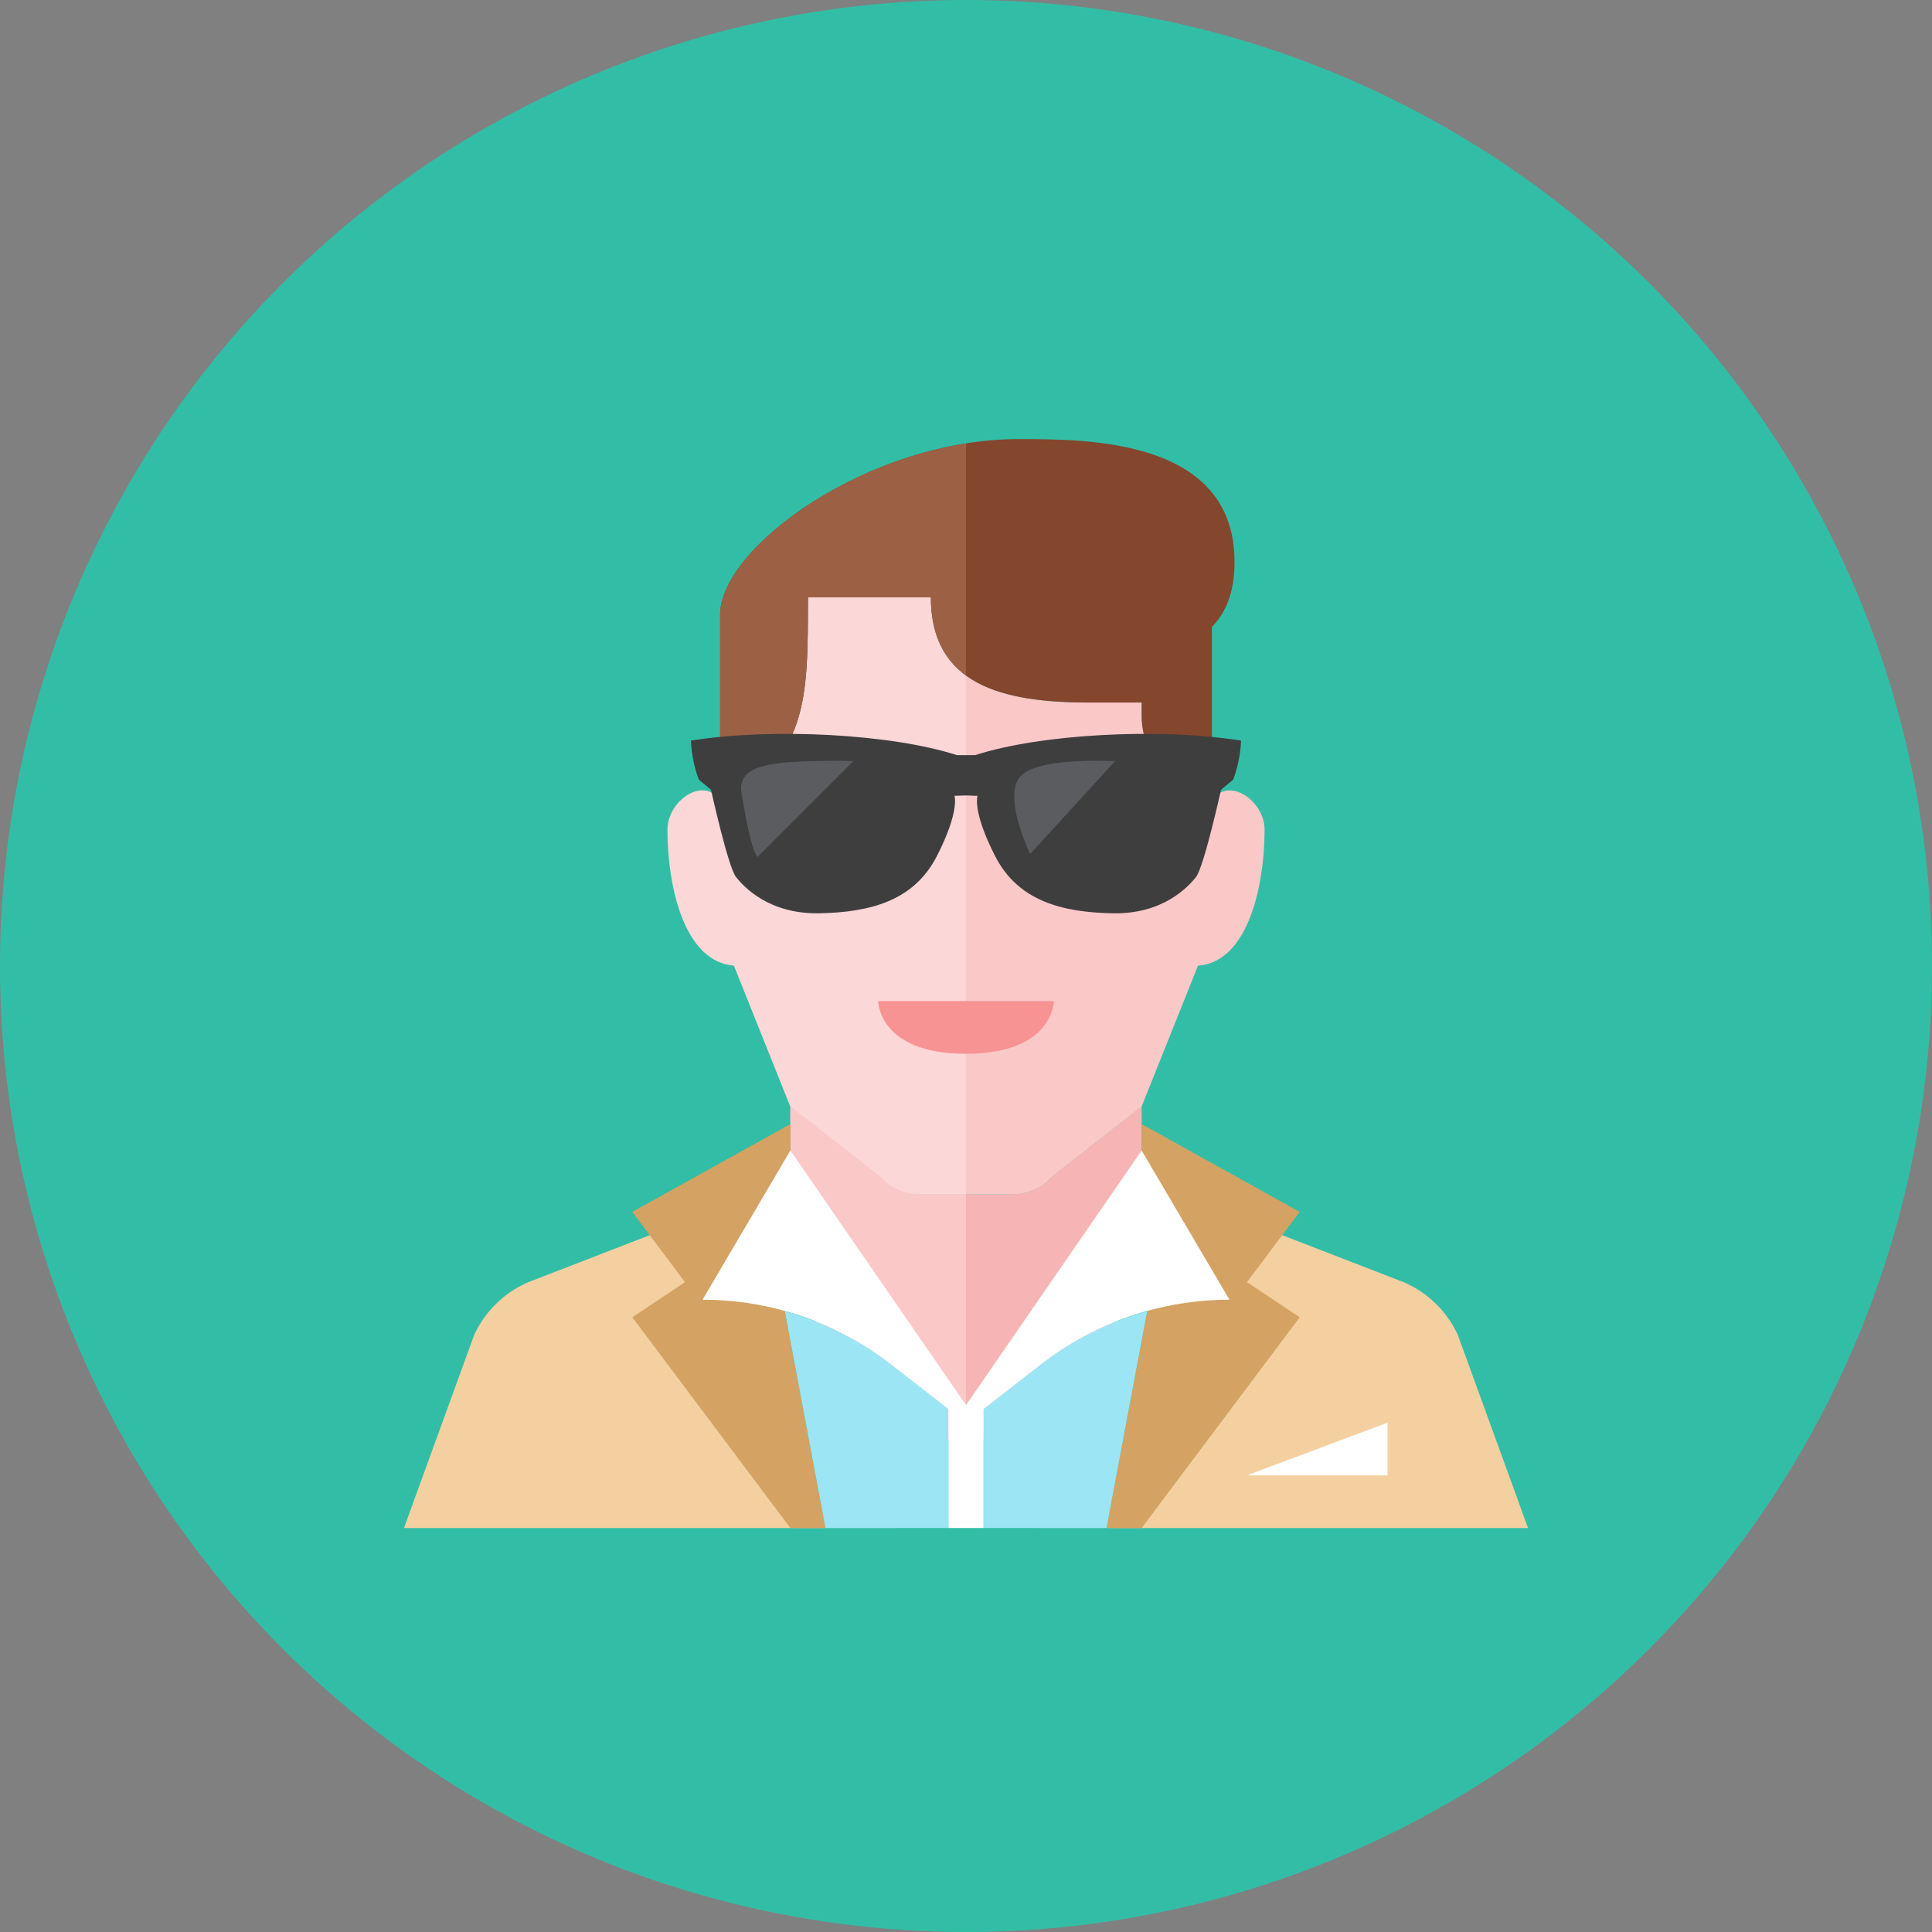 <?xml version="1.0" encoding="iso-8859-1"?>
<!-- Generator: Adobe Illustrator 17.1.0, SVG Export Plug-In . SVG Version: 6.00 Build 0)  -->
<!DOCTYPE svg PUBLIC "-//W3C//DTD SVG 1.0//EN" "http://www.w3.org/TR/2001/REC-SVG-20010904/DTD/svg10.dtd">
<svg version="1.0" xmlns="http://www.w3.org/2000/svg" xmlns:xlink="http://www.w3.org/1999/xlink" x="0px" y="0px" width="110px"
	 height="110px" viewBox="0 0 110 110" style="enable-background:new 0 0 110 110;" xml:space="preserve">
<rect x="0" y="0" width="110" height="110" fill="#808080" stroke="none"/>
<g id="Artboard">
</g>
<g id="Multicolor">
	<g>
		<circle style="fill:#32BEA6;" cx="55" cy="55" r="55"/>
	</g>
	<g>
		<path style="fill:#F7B4B4;" d="M57.655,67.997H55h-2.655c-0.856,0-1.671-0.365-2.24-1.004L45,62.997v4.5C45,67.497,45,82,55,82
			s10-14.503,10-14.503v-4.5l-5.105,3.996C59.326,67.632,58.511,67.997,57.655,67.997z"/>
		<path style="fill:#FBC8C8;" d="M50.105,66.993L45,62.997v4.5C45,67.497,45,82,55,82V67.997h-2.655
			C51.489,67.997,50.674,67.632,50.105,66.993z"/>
		<g>
			<path style="fill:#F4D0A1;" d="M23,87l4-11c0.615-1.333,1.698-2.394,3.043-2.983L43,68l4,19H23z"/>
		</g>
		<g>
			<path style="fill:#F4D0A1;" d="M87,87l-4-11c-0.615-1.333-1.698-2.394-3.043-2.983L67,68l-4,19H87z"/>
		</g>
		<g>
			<polygon style="fill:#D4A263;" points="45,64 45,67 44,71 47,87 45,87 36,75 39,73 36,69 			"/>
		</g>
		<g>
			<polygon style="fill:#D4A263;" points="65,64 65,67 66,71 63,87 65,87 74,75 71,73 74,69 			"/>
		</g>
		<path style="fill:#9CE5F4;" d="M63,87l2.315-12.348c-2.181,0.607-4.241,1.624-6.052,3.032L56,80.222v6.775"/>
		<path style="fill:#9CE5F4;" d="M47,87l-2.315-12.348c2.181,0.607,4.241,1.624,6.052,3.032L54,80.222v6.775"/>
		<path style="fill:#FFFFFF;" d="M70,74l-5-8.497L55,80L45,65.503L40,74c3.889,0,7.667,1.296,10.736,3.684L54,80.222v6.775h2v-6.775
			l3.264-2.539C62.333,75.296,66.111,74,70,74z"/>
		<g>
			<polygon style="fill:#FFFFFF;" points="71,84 79,84 79,81 			"/>
		</g>
		<path style="fill:#FBC8C8;" d="M70,45.003c-1,0-1,1.111-1,1.111V46l-2.2-1.65c-1.133-0.85-1.8-2.184-1.8-3.6V40h-3
			c-4.971,0-9-1.029-9-6h-7c0,6,0,9-5,12v7l4,10l5.105,3.996C50.674,67.635,51.489,68,52.345,68H55h2.655
			c0.856,0,1.671-0.365,2.24-1.004L65,63l3.207-8.017C71.042,54.779,72,50.479,72,47.225C72,46.114,71,45.003,70,45.003z"/>
		<path style="fill:#FBD7D7;" d="M53,34h-7c0,6,0,9-5,12v0.111c0,0,0-1.111-1-1.111s-2,1.111-2,2.222
			c0,3.253,0.958,7.554,3.793,7.758L45,62.997l5.105,3.996c0.569,0.639,1.384,1.004,2.24,1.004H55V38.46
			C53.751,37.549,53,36.142,53,34z"/>
		<g>
			<path style="fill:#F79392;" d="M50,56.997h10c0,0,0,3-5,3S50,56.997,50,56.997z"/>
		</g>
		<g>
			<path style="fill:#84462D;" d="M58,25c-8.539,0-17,6.164-17,10c0,4,0,11,0,11c5-3,5-6,5-12h7c0,4.971,4.029,6,9,6h3v0.75
				c0,1.416,0.667,2.75,1.8,3.6L69,46V35.691c0.97-0.97,1.289-2.32,1.289-3.691C70.289,25,62,25,58,25z"/>
		</g>
		<path style="fill:#9C6144;" d="M55,25.249C47.586,26.426,41,31.615,41,35c0,4,0,11,0,11c5-3,5-6,5-12h7
			c0,2.142,0.751,3.549,2,4.46V25.249z"/>
		<g>
			<path style="fill:#3E3E3F;" d="M55.515,42.995h-1.029c-3.715-1.201-10.461-1.572-15.148-0.829
				c0.057,1.315,0.457,2.229,0.457,2.229l0.686,0.572c0,0,0.972,4.402,1.429,4.973c0.458,0.572,1.887,2.115,4.745,2.058
				c2.858-0.057,5.374-0.686,6.688-3.259c1.315-2.572,1-3.43,1-3.43L55,45.29l0.657,0.021c0,0-0.314,0.858,1,3.43
				c1.315,2.573,3.83,3.201,6.688,3.259c2.858,0.057,4.287-1.486,4.745-2.058c0.457-0.572,1.429-4.973,1.429-4.973l0.686-0.572
				c0,0,0.4-0.915,0.457-2.229C65.976,41.423,59.23,41.794,55.515,42.995z"/>
			<g>
				<path style="fill:#5B5C5F;" d="M46.792,43.325c-2.525,0.053-4.859,0.114-4.573,1.829c0.284,1.7,0.567,3.173,0.906,3.643
					l5.459-5.459C48.03,43.316,47.432,43.311,46.792,43.325z"/>
			</g>
			<g>
				<path style="fill:#5B5C5F;" d="M63.263,43.325c-2.744-0.057-4.802,0.171-5.316,1.086c-0.514,0.915,0.057,2.687,0.514,3.773
					c0.059,0.141,0.123,0.287,0.196,0.433l4.834-5.287C63.415,43.329,63.34,43.327,63.263,43.325z"/>
			</g>
		</g>
	</g>
</g>
</svg>
